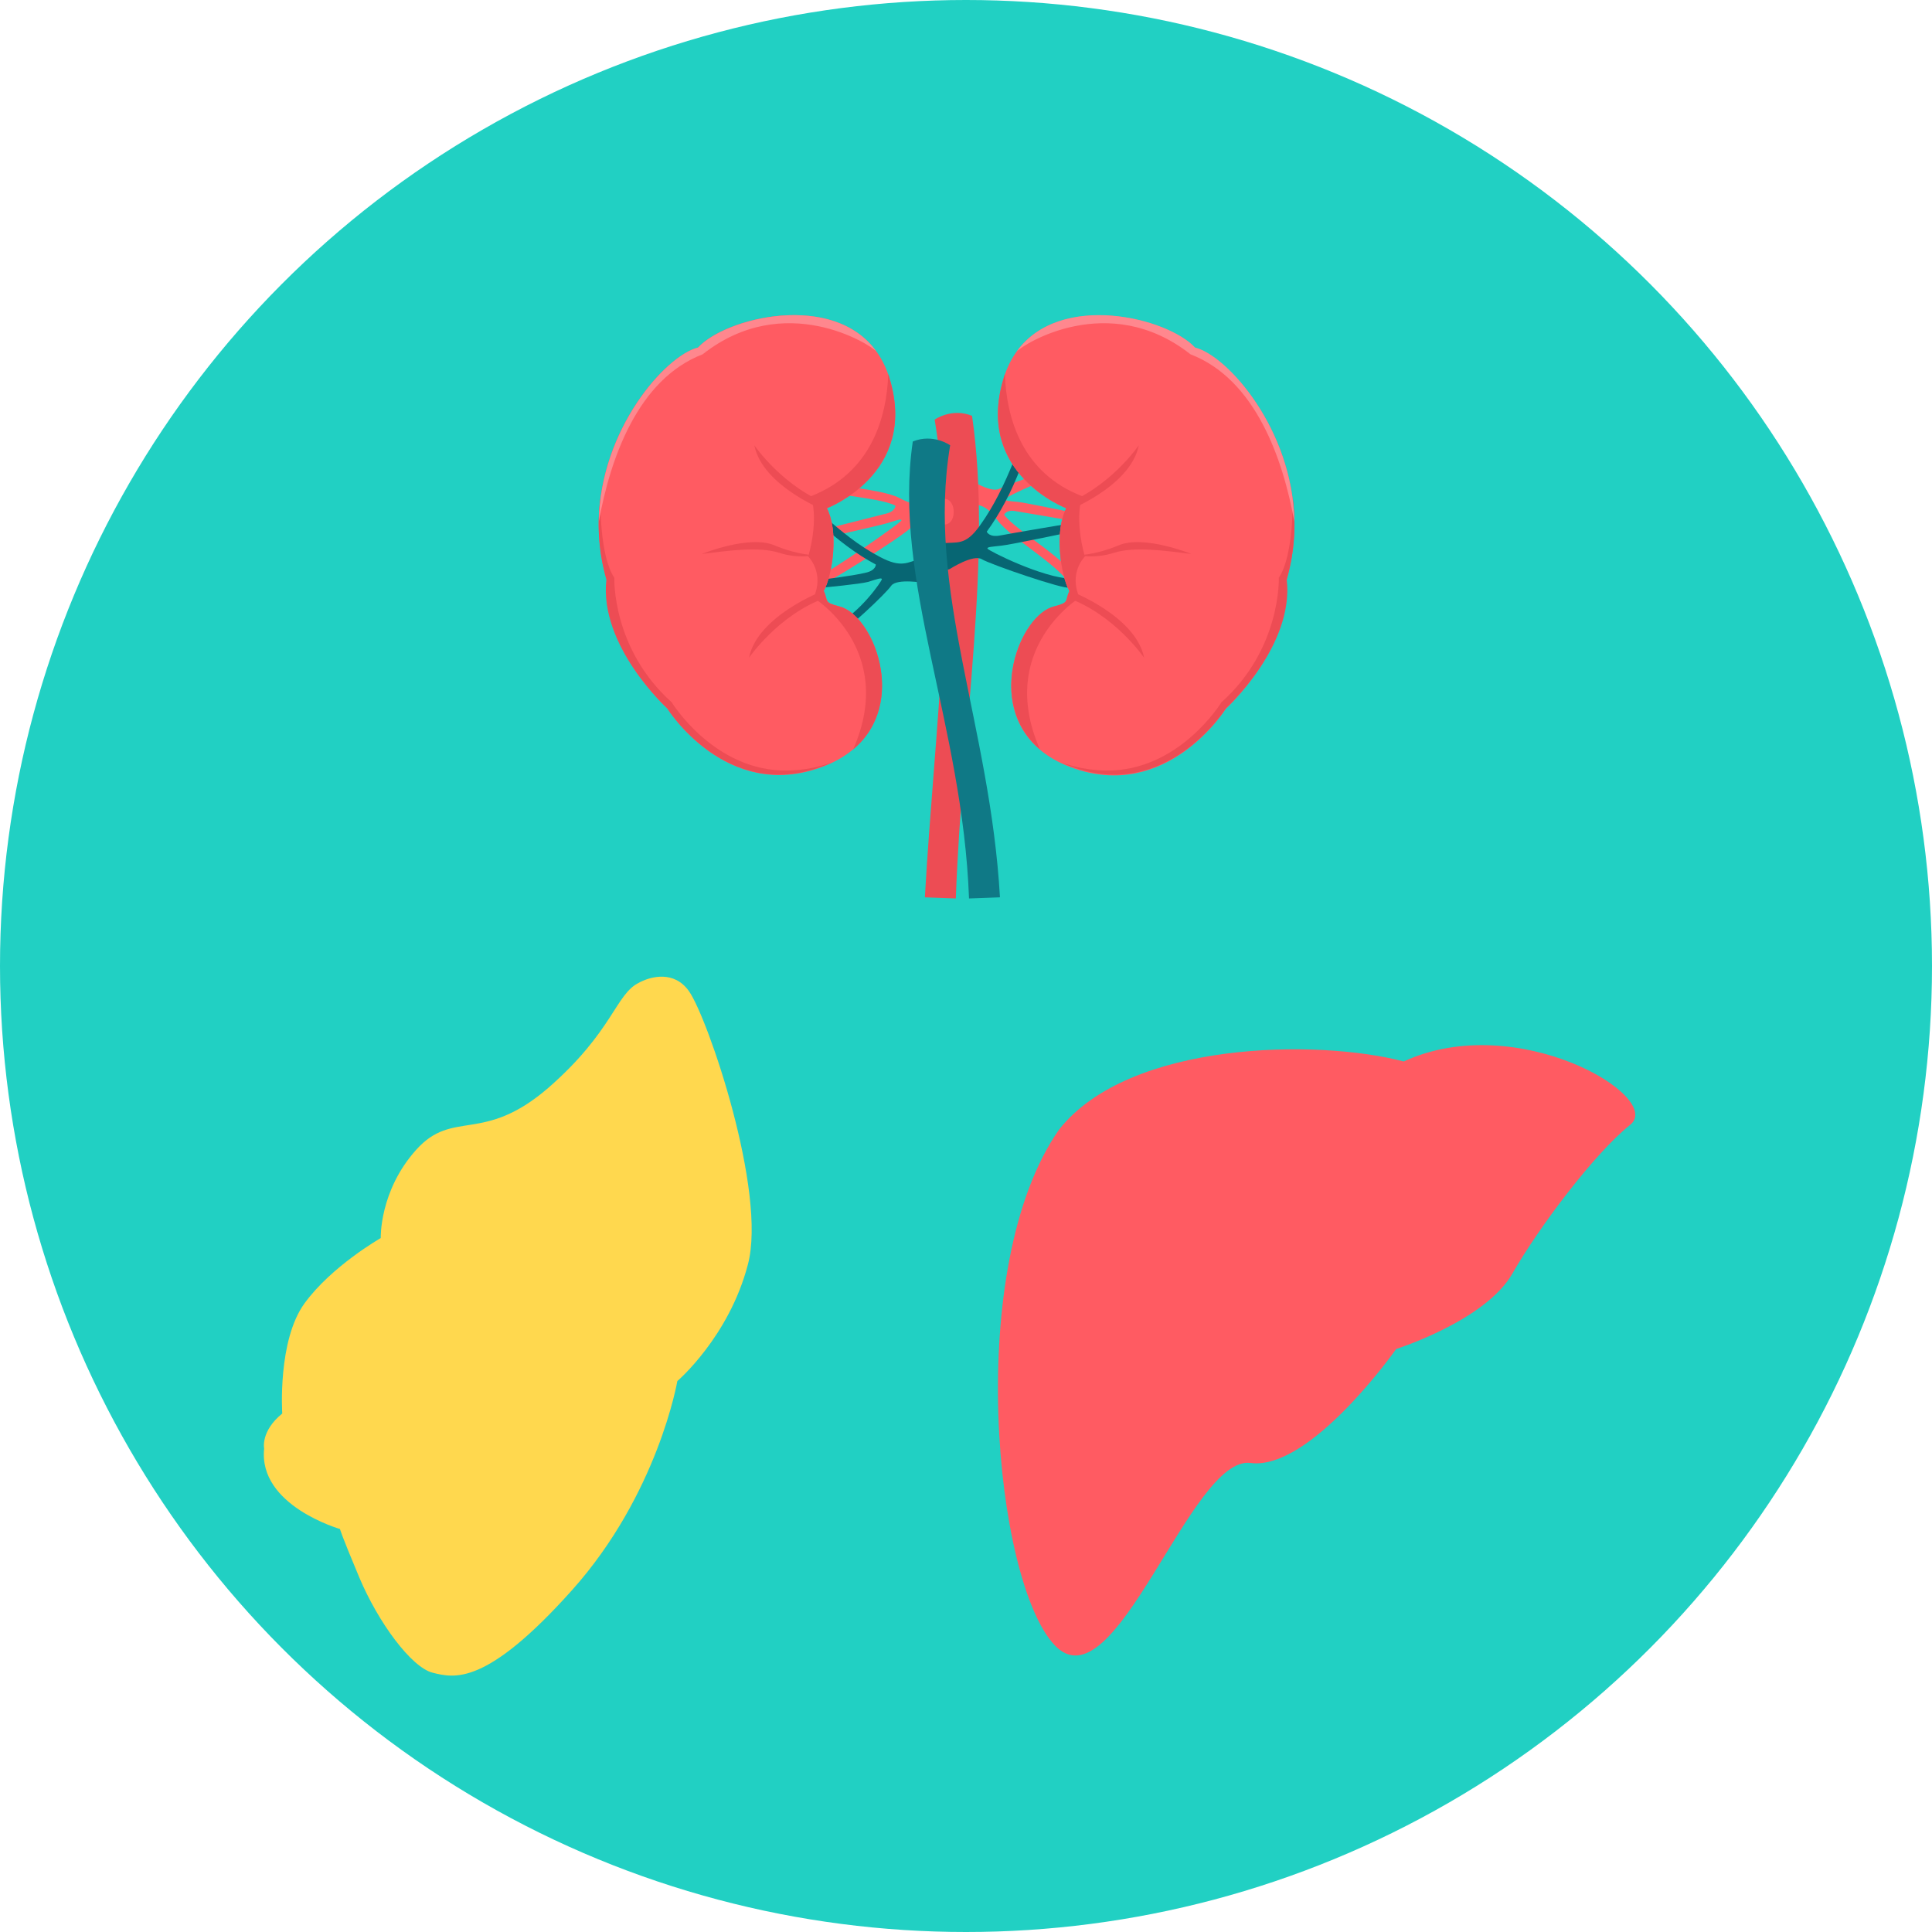 <?xml version="1.0" encoding="utf-8"?>
<!-- Generator: Adobe Illustrator 19.0.0, SVG Export Plug-In . SVG Version: 6.00 Build 0)  -->
<svg version="1.1" id="Layer_1" xmlns="http://www.w3.org/2000/svg" xmlns:xlink="http://www.w3.org/1999/xlink" x="0px" y="0px"
	 viewBox="-193 -106 512 512" style="enable-background:new -193 -106 512 512;" xml:space="preserve">
<style type="text/css">
	.st0{fill:#21D0C3;}
	.st1{fill:#FF5B62;}
	.st2{fill:#ED4C54;}
	.st3{fill:#076673;}
	.st4{fill:#FF878E;}
	.st5{fill:#0F7986;}
	.st6{fill:#FFD84E;}
</style>
<circle class="st0" cx="63" cy="150" r="256"/>
<path class="st1" d="M61.9,27.5c3.9,0.5,5.7-0.7,9.4,4.3c3.6,5,17.5,12.5,19.7,18l1.9-1.2c-2.4-6.2-16.5-13.7-19.8-18.2
	c0,0,0.6-1.5,3.3-0.9c2.7,0.5,17.8,3,17.8,3l1.3-1.8c0,0-16.7-3.5-18.8-3.7c-2.2-0.2-3.6-0.3-3.4-0.8c0.2-0.4,13.4-7.1,20.7-7.5
	c0,0,0.5-1.6-0.7-2.1c-1.1-0.5-19.3,5.7-21.4,6.9c-2.1,1.3-7.9-2.4-7.9-2.4C60.9,19.9,58.1,27.1,61.9,27.5L61.9,27.5L61.9,27.5z"/>
<path class="st2" d="M54.7,5.2c0,0,4.5-3.2,9.9-1c5.4,37.1-2.6,81.5-4.3,127.9l-8.2-0.3C54.7,86.1,61,43.7,54.7,5.2z"/>
<path class="st1" d="M56.5,26.3c-3.9,1.2-5.4,2.7-11.1-0.3c-5.7-3-22.3-2.9-26.8-6.9l-1.3,1.8c5,4.6,21.8,4.4,27,7.1
	c0,0,0.1,1.6-2.8,2.2c-2.8,0.7-22.5,5.7-22.5,5.7l-0.5,2.2c0,0,21.6-4.8,23.8-5.5c2.2-0.7,3.6-1.2,3.6-0.7c0,0.5-17.7,13-24.5,16.4
	c0,0,0.3,1.6,1.6,1.6c1.3,0,24-14.2,25.5-16.2c1.5-2,8.9-0.7,8.9-0.7C60.9,32.8,60.4,25.2,56.5,26.3L56.5,26.3L56.5,26.3z"/>
<g>
	<path class="st3" d="M56.5,38c4.2-0.5,6.2,0.8,10.1-4.6s6.6-11.2,9-17.1l2,1.3c-2.5,6.7-5.6,12.5-9.1,17.3c0,0,0.6,1.6,3.6,1
		c3-0.6,19.2-3.3,19.2-3.3l1.4,2c0,0-18,3.8-20.3,4c-2.4,0.3-3.9,0.3-3.7,0.8c0.2,0.5,14.4,7.7,22.3,8c0,0,0.5,1.7-0.7,2.3
		c-1.2,0.6-20.8-6.1-23.1-7.5c-2.3-1.4-8.5,2.6-8.5,2.6C55.3,46.2,52.3,38.5,56.5,38L56.5,38L56.5,38z"/>
	<path class="st3" d="M51.3,41.9c-3.9,1.2-5.4,2.7-11.1-0.3c-5.7-3-10.4-6.9-14.9-10.9L24,32.5c5,4.6,10,8.4,15.1,11.1
		c0,0,0.1,1.6-2.8,2.2c-2.8,0.7-10.6,1.7-10.6,1.7l-0.5,2.2c0,0,9.7-0.9,11.9-1.5c2.2-0.7,3.6-1.2,3.6-0.7c0,0.5-5.9,9.1-12.7,12.4
		c0,0,0.3,1.6,1.6,1.6c1.3,0,12.2-10.2,13.6-12.3c1.5-2,8.9-0.7,8.9-0.7C55.7,48.4,55.2,40.7,51.3,41.9L51.3,41.9L51.3,41.9z"/>
</g>
<path class="st1" d="M89.6,28.7c0,0-24.2-9.1-16.7-34.2c7.4-25.1,42.6-17.3,50.8-8.3c10.4,2.6,33.4,30.4,24.2,61.6
	c1.9,17.6-16.1,34.1-16.1,34.1s-15.6,25-41.1,15.4c-25.5-9.6-14.7-40-4.4-42.5c4.3-1.1,2.8-1.4,4.1-4.1C88,46.3,86.4,34.5,89.6,28.7
	z"/>
<g>
	<path class="st2" d="M89.1,29.7c0.1,0,17.5-6.6,19.7-17.7c0,0-7.8,11.5-20.6,16c0.9,0.4,1.4,0.6,1.4,0.6
		C89.4,29,89.3,29.3,89.1,29.7z M89.9,52.4c0.1-0.2,0.5-1.5,0.6-1.8c0-0.1,17.5,6.6,19.7,17.7C110.1,68.2,102.4,56.9,89.9,52.4z"/>
	<path class="st2" d="M122.7,40.8c0,0-12.5-5.1-19.2-2.3c-6.7,2.8-11,2.6-11,2.6s4.4,1.1,9.7-0.6C107.6,38.8,115.4,39.9,122.7,40.8z
		"/>
	<path class="st2" d="M73.3-6.9c0.4,11.5,4.4,26.2,20.5,32.4c0,0-2.2,5.5,0.7,16c0,0-4.4,4.3-1.4,10.9c0,0-22.2,13.6-10.5,40.2
		C68,80.3,77.4,56.9,86.3,54.7c4.3-1.1,2.8-1.4,4.1-4.1c-2.4-4.3-4-16.1-0.8-21.9c0,0-24.2-9.1-16.7-34.2C73-6,73.2-6.5,73.3-6.9
		L73.3-6.9L73.3-6.9z"/>
	<path class="st2" d="M149.6,26c0,0.8,0.2,15.4-3.7,21.1c0,0,0.7,18.8-15.2,33c0,0-11.2,18.4-30.7,18.1c-4.5-0.1-8.4-0.9-11.8-2.2
		c0.8,0.4,1.7,0.8,2.6,1.1c25.5,9.6,41.1-15.4,41.1-15.4s18.1-16.5,16.1-34.1C150.1,40.2,150.5,32.9,149.6,26z"/>
</g>
<path class="st4" d="M76.4-12.8c1.6-1.9,24.4-16.4,46.1,0.7C139.7-5.5,147,15.6,150,32.2c-0.4-24.4-17.7-44-26.3-46.1
	C116.4-21.8,87.9-28.9,76.4-12.8L76.4-12.8L76.4-12.8z"/>
<path class="st1" d="M26.1,28.7c0,0,24.2-9.1,16.7-34.2C35.4-30.6,0.2-22.9-8-13.9c-10.4,2.6-33.4,30.4-24.2,61.6
	c-1.9,17.6,16.1,34.1,16.1,34.1s15.6,25,41.1,15.4s14.7-40,4.4-42.5c-4.3-1.1-2.8-1.4-4.1-4.1C27.7,46.3,29.3,34.5,26.1,28.7z"/>
<g>
	<path class="st2" d="M26.6,29.7c-0.1,0-17.5-6.6-19.7-17.7c0,0,7.8,11.5,20.6,16c-0.9,0.4-1.4,0.6-1.4,0.6
		C26.3,29,26.4,29.3,26.6,29.7z M25.8,52.4c-0.1-0.2-0.5-1.5-0.6-1.8c0-0.1-17.5,6.6-19.7,17.7C5.6,68.2,13.3,56.9,25.8,52.4z"/>
	<path class="st2" d="M-7,40.8c0,0,12.5-5.1,19.2-2.3c6.7,2.8,11,2.6,11,2.6s-4.4,1.1-9.7-0.6C8.1,38.8,0.3,39.9-7,40.8z"/>
	<path class="st2" d="M42.4-6.9C42,4.5,38,19.2,21.9,25.5c0,0,2.2,5.5-0.7,16c0,0,4.4,4.3,1.4,10.9c0,0,22.2,13.6,10.5,40.2
		c14.7-12.3,5.3-35.7-3.7-37.9c-4.3-1.1-2.8-1.4-4.1-4.1c2.4-4.3,4-16.1,0.8-21.9c0,0,24.2-9.1,16.7-34.2C42.7-6,42.5-6.5,42.4-6.9
		L42.4-6.9L42.4-6.9L42.4-6.9z"/>
	<path class="st2" d="M-33.9,26c0,0.8-0.2,15.4,3.7,21.1c0,0-0.7,18.8,15.2,33c0,0,11.2,18.4,30.7,18.1c4.5-0.1,8.4-0.9,11.8-2.2
		c-0.8,0.4-1.7,0.8-2.6,1.1c-25.5,9.6-41.1-15.4-41.1-15.4s-18.1-16.5-16.1-34.1C-34.4,40.2-34.8,32.9-33.9,26L-33.9,26L-33.9,26z"
		/>
</g>
<path class="st4" d="M39.3-12.8c-1.6-1.9-24.4-16.4-46.1,0.7C-24-5.5-31.3,15.6-34.3,32.2c0.4-24.4,17.7-44,26.3-46.1
	C-0.7-21.8,27.8-28.9,39.3-12.8L39.3-12.8L39.3-12.8z"/>
<path class="st5" d="M58.8,12c0,0-4.5-3.2-9.9-1c-5.4,37.1,13.2,74.7,14.9,121.1l8.2-0.3C69.4,86.1,52.4,50.5,58.8,12z"/>
<path class="st1" d="M179,175.3c-22.7-6-72.7-5.5-91.3,18C62.3,229.5,70.5,313.1,86.5,330c16,16.9,36-50.4,51.9-48.3
	c15.9,2.1,38.6-30.2,38.6-30.2s23.7-7.5,30.8-20c7.1-12.4,21.9-32,31.2-39.4C248.2,184.8,209.1,161.4,179,175.3L179,175.3L179,175.3
	z"/>
<path class="st6" d="M-23.6,154.4c0,0,0.3-0.2,0.8-0.4c2.2-1,8.4-3,12.4,2.7c5,7.1,20.7,53.2,15.6,72.4c-5,19.2-18.7,30.9-18.7,30.9
	s-5.1,29.9-27.9,55.4c-22.8,25.5-31.2,23.3-36.9,21.9c-5.7-1.4-14.5-13.4-19.5-25.3s-5.1-12.8-5.1-12.8s-21.7-6.2-20.1-21.3
	c0,0-1-4.6,4.8-9.3c0,0-1.3-19.3,5.9-29.2c7.2-9.9,20.2-17.3,20.2-17.3s-0.4-12.5,9.4-23.4c9.8-10.9,17.6-1.4,35-16.4
	C-30.4,167.2-29.9,157.4-23.6,154.4L-23.6,154.4z"/>
</svg>
